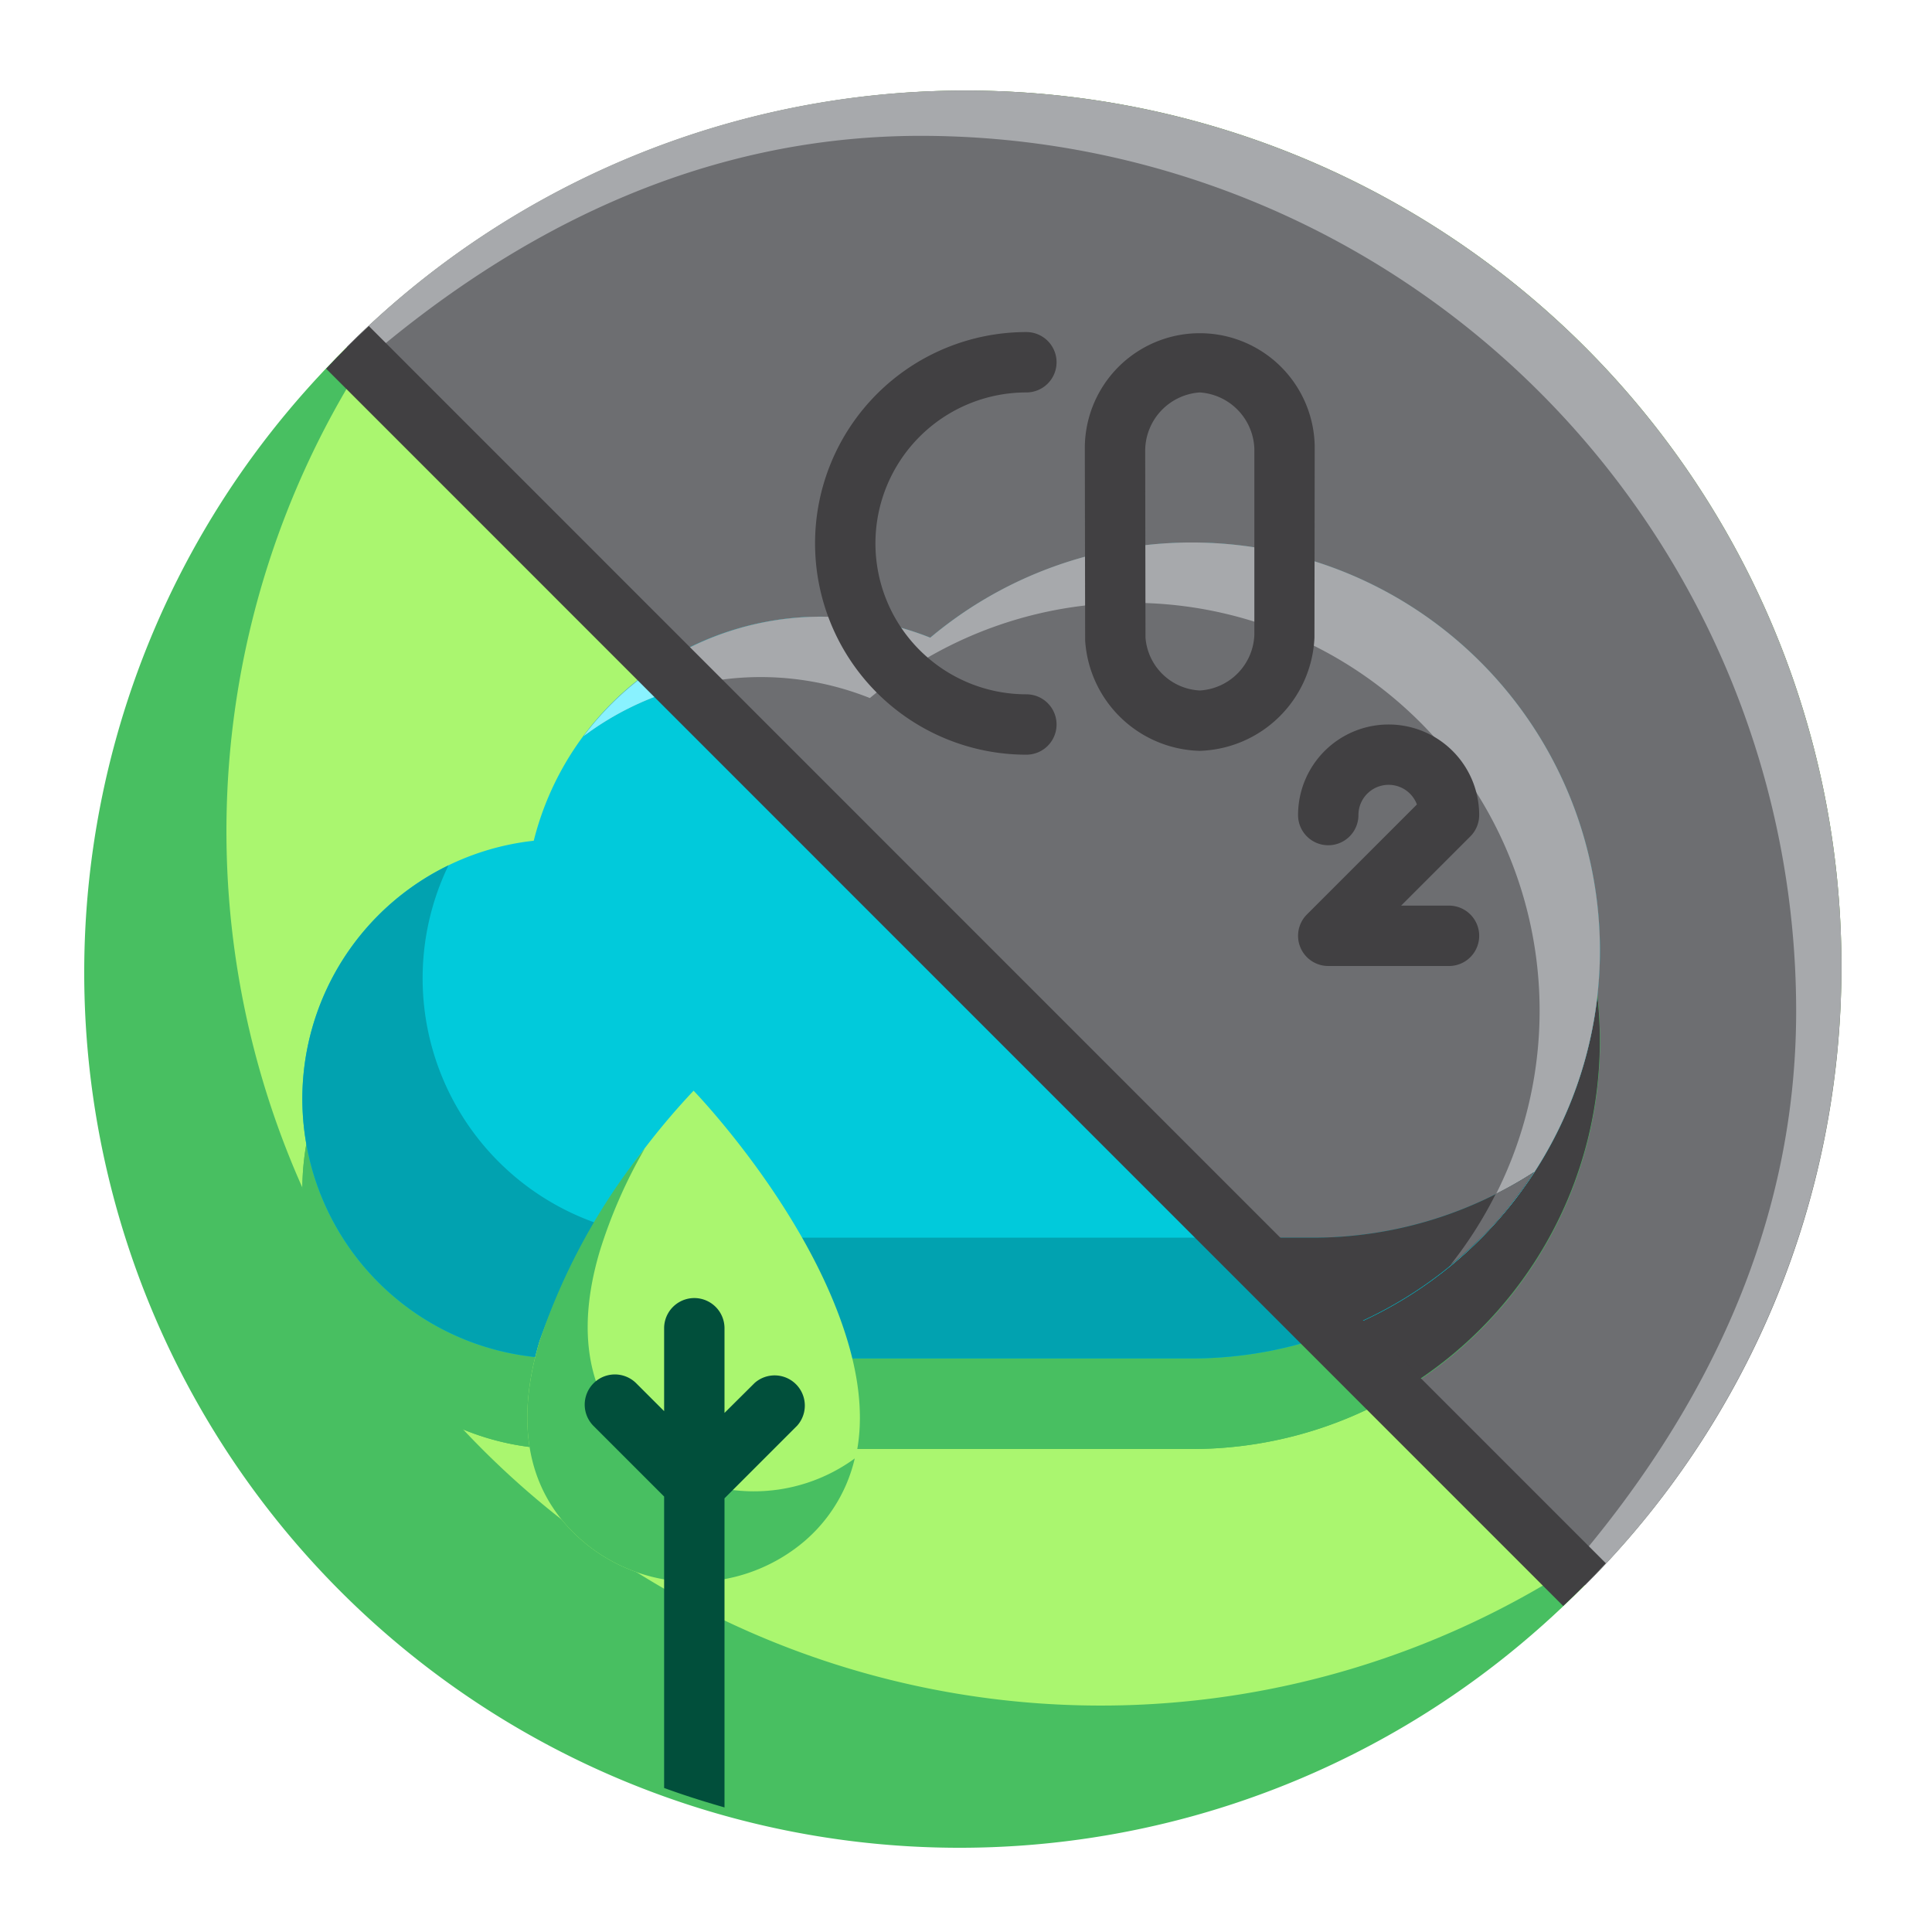 <?xml version="1.0" ?><svg viewBox="0 0 64 64" xmlns="http://www.w3.org/2000/svg"><defs><style>.cls-1{fill:#aaf66f;}.cls-2{fill:#6d6e71;}.cls-3{fill:#48bf61;}.cls-4{fill:#414042;}.cls-5{fill:#01cadb;}.cls-6{fill:#a7a9ac;}.cls-7{fill:#01a2b0;}.cls-8{fill:none;}.cls-9{fill:#89f2ff;}.cls-10{fill:#014f3b;}</style></defs><g id="Flat"><g id="Stroke"><circle class="cls-1" cx="32" cy="32" r="29"/><path class="cls-2" d="M61,32a28.907,28.907,0,0,1-8.49,20.51L11.49,11.49A29.006,29.006,0,0,1,61,32Z"/><path class="cls-3" d="M17.681,30.851a9.8,9.8,0,0,1,13.135-6.727A13.513,13.513,0,1,1,39.486,48H18.6a8.6,8.6,0,0,1-.919-17.149Z"/><path class="cls-3" d="M17.681,30.851a9.8,9.8,0,0,1,13.135-6.727A13.513,13.513,0,1,1,39.486,48H18.6a8.6,8.6,0,0,1-.919-17.149Z"/><path class="cls-4" d="M39.486,20.971a13.455,13.455,0,0,0-8.67,3.153,9.785,9.785,0,0,0-6.842-.15L46.2,46.2a13.508,13.508,0,0,0-6.716-25.231Z"/><path class="cls-3" d="M51.988,51.988A28.964,28.964,0,0,1,12.012,12.012L11.5,11.5a28.993,28.993,0,1,0,41,41Z"/><path class="cls-5" d="M17.681,27.851a9.8,9.8,0,0,1,13.135-6.727A13.513,13.513,0,1,1,39.486,45H18.6a8.6,8.6,0,0,1-.919-17.149Z"/><path class="cls-2" d="M39.486,17.971a13.455,13.455,0,0,0-8.67,3.153,9.768,9.768,0,0,0-8.861.831l22.2,22.2a13.507,13.507,0,0,0-4.669-26.184Z"/><path class="cls-6" d="M39.486,17.971a13.455,13.455,0,0,0-8.67,3.153,9.784,9.784,0,0,0-11.478,3.258,9.767,9.767,0,0,1,9.478-1.258,13.509,13.509,0,0,1,19.17,18.862,13.511,13.511,0,0,0-8.5-24.015Z"/><path class="cls-7" d="M43.486,41H22.6a8.594,8.594,0,0,1-7.743-12.335A8.6,8.6,0,0,0,18.6,45H39.486a13.491,13.491,0,0,0,11.338-6.176A13.439,13.439,0,0,1,43.486,41Z"/><path class="cls-4" d="M43.486,41H41l3.155,3.155a13.571,13.571,0,0,0,4.3-2.58c.02-.017.04-.034.059-.052.229-.205.45-.419.665-.639.017-.018.035-.034.052-.052q.329-.342.632-.706c.067-.081.129-.165.194-.247.12-.151.239-.3.353-.459.1-.133.19-.269.281-.405.041-.061.081-.123.121-.184A13.437,13.437,0,0,1,43.486,41Z"/><path class="cls-2" d="M50.813,38.831a13.7,13.7,0,0,1-1.262.715,13.614,13.614,0,0,1-1.508,2.363c.086-.071.176-.138.261-.211q.249-.215.489-.442c.129-.123.262-.244.387-.372l0,0q.393-.407.752-.845l.123-.157c.06-.075.117-.152.176-.229q.273-.357.522-.732Z"/><path class="cls-1" d="M28.076,44.418c-1.315-4.383-5.1-8.287-5.1-8.287a23.988,23.988,0,0,0-5.1,8.287c-1.092,3.643.183,5.715,1.731,6.876a5.669,5.669,0,0,0,6.739,0C27.894,50.133,29.169,48.061,28.076,44.418Z"/><path class="cls-3" d="M21.607,48.294c-1.548-1.161-2.823-3.233-1.73-6.876a16.723,16.723,0,0,1,1.485-3.377,20.97,20.97,0,0,0-3.485,6.377c-1.093,3.643.182,5.715,1.73,6.876a5.669,5.669,0,0,0,6.739,0,5.15,5.15,0,0,0,1.969-2.981A5.669,5.669,0,0,1,21.607,48.294Z"/><line class="cls-8" x1="52.51" x2="11.49" y1="52.51" y2="11.49"/><path class="cls-9" d="M22.744,22.744l-.783-.783a9.89,9.89,0,0,0-2.623,2.421A9.8,9.8,0,0,1,22.744,22.744Z"/><path class="cls-6" d="M32,3a28.907,28.907,0,0,0-20.51,8.49l.522.522C17.1,7.619,23.254,4.5,30.5,4.5a29,29,0,0,1,29,29c0,7.246-3.119,13.4-7.512,18.488l.522.522A29.006,29.006,0,0,0,32,3Z"/><path class="cls-4" d="M39.743,24.873a3.927,3.927,0,0,0,3.8-3.75l.008-6.291c0-.023,0-.048,0-.072a3.808,3.808,0,0,0-7.615.072l.011,6.385A3.907,3.907,0,0,0,39.743,24.873Zm0-11.873a1.937,1.937,0,0,1,1.809,1.869l0,6.158a1.92,1.92,0,0,1-1.806,1.846,1.9,1.9,0,0,1-1.8-1.752l-.01-6.219A1.942,1.942,0,0,1,39.743,13Z"/><path class="cls-4" d="M34,25a1,1,0,0,0,0-2,5,5,0,0,1,0-10,1,1,0,0,0,0-2,7,7,0,0,0,0,14Z"/><path class="cls-4" d="M44,28a1,1,0,0,0,1-1,1,1,0,0,1,1.937-.351l-3.644,3.644A1,1,0,0,0,44,32h4a1,1,0,0,0,0-2H46.414l2.293-2.293A1,1,0,0,0,49,27a3,3,0,0,0-6,0A1,1,0,0,0,44,28Z"/><path class="cls-4" d="M12.218,10.8q-.732.682-1.414,1.414L51.782,53.2q.732-.682,1.414-1.414Z"/><path class="cls-10" d="M25,45.811l-1,.994V44a1,1,0,0,0-2,0v2.746l-.936-.935a1,1,0,0,0-1.414,1.414L22,49.575v9.654c.655.24,1.324.451,2,.644V49.634l2.409-2.409A1,1,0,0,0,25,45.811Z"/></g></g></svg>